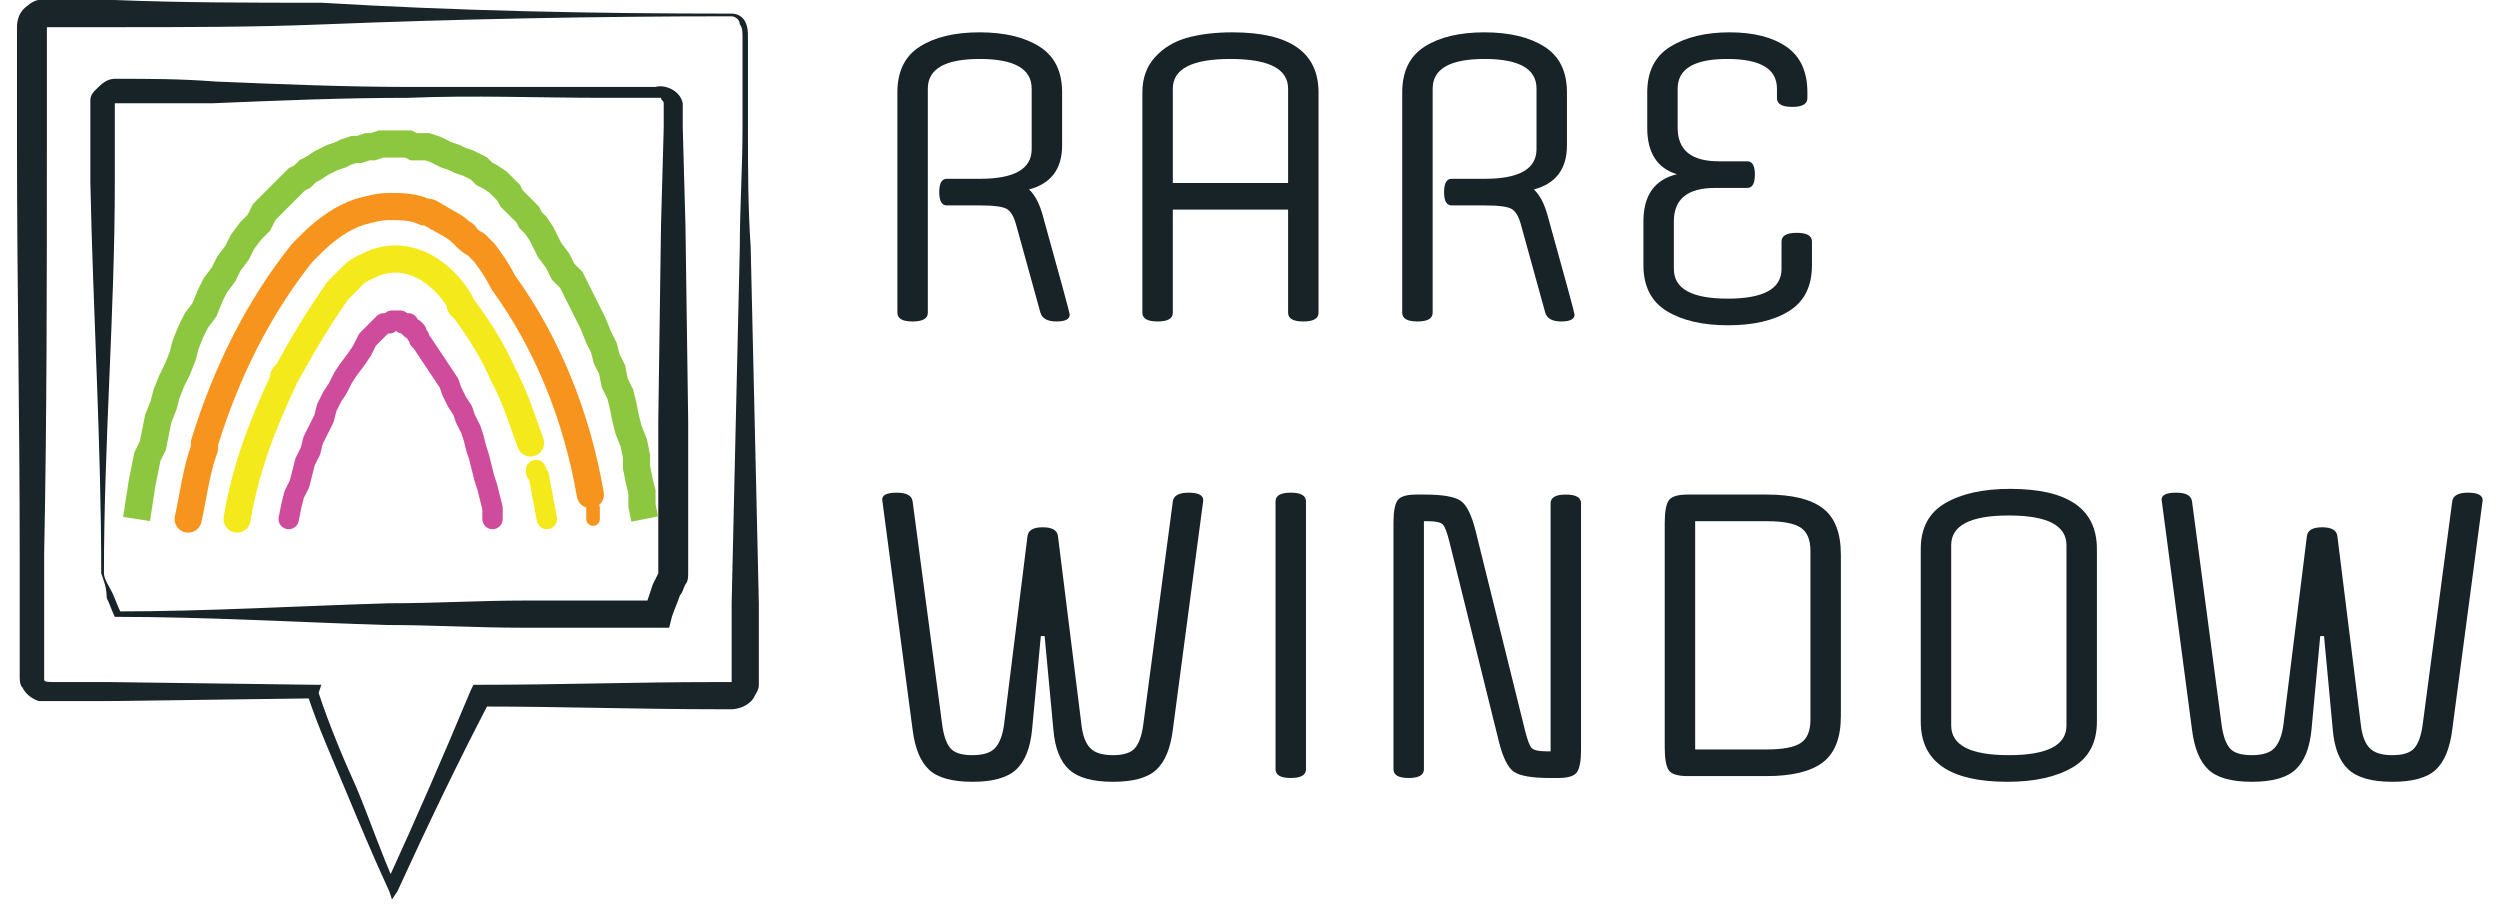<?xml version="1.0" encoding="UTF-8" standalone="no"?><!DOCTYPE svg PUBLIC "-//W3C//DTD SVG 1.1//EN" "http://www.w3.org/Graphics/SVG/1.1/DTD/svg11.dtd"><svg width="100%" height="100%" viewBox="0 0 92 34" version="1.1" xmlns="http://www.w3.org/2000/svg" xmlns:xlink="http://www.w3.org/1999/xlink" xml:space="preserve" xmlns:serif="http://www.serif.com/" style="fill-rule:evenodd;clip-rule:evenodd;stroke-miterlimit:10;"><g><path d="M34.844,6.58l1.218,-0c1.269,-0 1.904,-0.364 1.904,-1.092l-0,-2.226c-0,-0.728 -0.637,-1.092 -1.911,-1.092c-1.274,-0 -1.911,0.364 -1.911,1.092l-0,8.246c-0,0.215 -0.187,0.322 -0.56,0.322c-0.373,-0 -0.56,-0.107 -0.56,-0.322l-0,-8.106c-0,-0.775 0.275,-1.337 0.826,-1.687c0.551,-0.35 1.283,-0.525 2.198,-0.525c0.915,-0 1.65,0.175 2.205,0.525c0.555,0.35 0.833,0.912 0.833,1.687l-0,1.946c-0,0.868 -0.406,1.409 -1.218,1.624c0.215,0.196 0.383,0.513 0.504,0.952c0.663,2.38 0.994,3.598 0.994,3.654c-0,0.168 -0.163,0.252 -0.49,0.252c-0.327,-0 -0.523,-0.107 -0.588,-0.322l-0.882,-3.192c-0.084,-0.327 -0.201,-0.534 -0.35,-0.623c-0.149,-0.089 -0.476,-0.133 -0.98,-0.133l-1.232,-0c-0.187,-0 -0.28,-0.163 -0.28,-0.49c-0,-0.327 0.093,-0.49 0.28,-0.49Z" style="fill:#172327;fill-rule:nonzero;"/><path d="M48.522,3.402l-0,8.106c-0,0.215 -0.187,0.322 -0.56,0.322c-0.373,-0 -0.56,-0.107 -0.56,-0.322l-0,-3.794l-4.242,0l-0,3.794c-0,0.215 -0.187,0.322 -0.56,0.322c-0.373,-0 -0.56,-0.107 -0.56,-0.322l-0,-8.106c-0,-0.523 0.154,-0.954 0.462,-1.295c0.308,-0.341 0.7,-0.579 1.176,-0.714c0.476,-0.135 1.036,-0.203 1.68,-0.203c2.109,-0 3.164,0.737 3.164,2.212Zm-5.362,-0.14l-0,3.472l4.242,-0l-0,-3.472c-0,-0.728 -0.707,-1.092 -2.121,-1.092c-1.414,-0 -2.121,0.364 -2.121,1.092Z" style="fill:#172327;fill-rule:nonzero;"/><path d="M53.422,6.58l1.218,-0c1.269,-0 1.904,-0.364 1.904,-1.092l-0,-2.226c-0,-0.728 -0.637,-1.092 -1.911,-1.092c-1.274,-0 -1.911,0.364 -1.911,1.092l-0,8.246c-0,0.215 -0.187,0.322 -0.56,0.322c-0.373,-0 -0.56,-0.107 -0.56,-0.322l-0,-8.106c-0,-0.775 0.275,-1.337 0.826,-1.687c0.551,-0.35 1.283,-0.525 2.198,-0.525c0.915,-0 1.65,0.175 2.205,0.525c0.555,0.35 0.833,0.912 0.833,1.687l-0,1.946c-0,0.868 -0.406,1.409 -1.218,1.624c0.215,0.196 0.383,0.513 0.504,0.952c0.663,2.38 0.994,3.598 0.994,3.654c-0,0.168 -0.163,0.252 -0.49,0.252c-0.327,-0 -0.523,-0.107 -0.588,-0.322l-0.882,-3.192c-0.084,-0.327 -0.201,-0.534 -0.35,-0.623c-0.149,-0.089 -0.476,-0.133 -0.98,-0.133l-1.232,-0c-0.187,-0 -0.28,-0.163 -0.28,-0.49c-0,-0.327 0.093,-0.49 0.28,-0.49Z" style="fill:#172327;fill-rule:nonzero;"/><path d="M61.598,8.148l-0,1.75c-0,0.728 0.66,1.092 1.981,1.092c1.321,-0 1.981,-0.364 1.981,-1.092l-0,-1.008c-0,-0.215 0.187,-0.322 0.56,-0.322c0.373,-0 0.56,0.107 0.56,0.322l-0,0.868c-0,0.775 -0.28,1.337 -0.84,1.687c-0.56,0.35 -1.309,0.525 -2.247,0.525c-0.938,-0 -1.692,-0.175 -2.261,-0.525c-0.569,-0.35 -0.854,-0.912 -0.854,-1.687l-0,-1.61c-0,-0.961 0.411,-1.54 1.232,-1.736c-0.728,-0.224 -1.092,-0.793 -1.092,-1.708l-0,-1.302c-0,-0.775 0.285,-1.337 0.854,-1.687c0.569,-0.35 1.295,-0.525 2.177,-0.525c0.882,-0 1.58,0.177 2.093,0.532c0.513,0.355 0.77,0.915 0.77,1.68l-0,0.21c-0,0.215 -0.187,0.322 -0.56,0.322c-0.373,-0 -0.56,-0.107 -0.56,-0.322l-0,-0.35c-0,-0.728 -0.609,-1.092 -1.827,-1.092c-1.218,-0 -1.827,0.364 -1.827,1.092l-0,1.442c-0,0.821 0.504,1.232 1.512,1.232l1.05,-0c0.187,-0 0.28,0.163 0.28,0.49c-0,0.327 -0.093,0.49 -0.28,0.49l-1.19,-0c-1.008,-0 -1.512,0.411 -1.512,1.232Z" style="fill:#172327;fill-rule:nonzero;"/></g><g><path d="M39.8,26.698c0.047,0.383 0.154,0.66 0.322,0.833c0.168,0.173 0.446,0.259 0.833,0.259c0.387,-0 0.656,-0.084 0.805,-0.252c0.149,-0.168 0.252,-0.448 0.308,-0.84l1.092,-8.246c0.028,-0.215 0.222,-0.322 0.581,-0.322c0.359,-0 0.539,0.093 0.539,0.28l-1.12,8.442c-0.084,0.681 -0.285,1.171 -0.602,1.47c-0.317,0.299 -0.852,0.448 -1.603,0.448c-0.751,-0 -1.29,-0.152 -1.617,-0.455c-0.327,-0.303 -0.518,-0.791 -0.574,-1.463l-0.322,-3.444l-0.14,-0l-0.322,3.444c-0.065,0.672 -0.259,1.16 -0.581,1.463c-0.322,0.303 -0.859,0.455 -1.61,0.455c-0.751,-0 -1.286,-0.149 -1.603,-0.448c-0.317,-0.299 -0.518,-0.789 -0.602,-1.47l-1.12,-8.47c-0,-0.168 0.18,-0.252 0.539,-0.252c0.359,-0 0.553,0.107 0.581,0.322l1.092,8.246c0.056,0.392 0.156,0.672 0.301,0.84c0.145,0.168 0.413,0.252 0.805,0.252c0.392,-0 0.67,-0.086 0.833,-0.259c0.163,-0.173 0.273,-0.45 0.329,-0.833l0.868,-6.972c0.028,-0.215 0.215,-0.322 0.56,-0.322c0.345,-0 0.532,0.107 0.56,0.322l0.868,6.972Z" style="fill:#172327;fill-rule:nonzero;"/><path d="M48.06,18.452l-0,9.856c-0,0.215 -0.187,0.322 -0.56,0.322c-0.373,-0 -0.56,-0.107 -0.56,-0.322l-0,-9.856c-0,-0.215 0.187,-0.322 0.56,-0.322c0.373,-0 0.56,0.107 0.56,0.322Z" style="fill:#172327;fill-rule:nonzero;"/><path d="M52.54,19.18l-0.14,-0l-0,9.128c-0,0.215 -0.187,0.322 -0.56,0.322c-0.373,-0 -0.56,-0.107 -0.56,-0.322l-0,-9.058c-0,-0.411 0.049,-0.688 0.147,-0.833c0.098,-0.145 0.329,-0.217 0.693,-0.217l0.308,-0c0.653,-0 1.092,0.075 1.316,0.224c0.224,0.149 0.411,0.523 0.56,1.12l1.82,7.35c0.084,0.336 0.163,0.546 0.238,0.63c0.075,0.084 0.261,0.126 0.56,0.126l0.14,-0l-0,-9.128c-0,-0.215 0.187,-0.322 0.56,-0.322c0.373,-0 0.56,0.107 0.56,0.322l-0,9.058c-0,0.411 -0.049,0.688 -0.147,0.833c-0.098,0.145 -0.329,0.217 -0.693,0.217l-0.308,-0c-0.653,-0 -1.092,-0.075 -1.316,-0.224c-0.224,-0.149 -0.411,-0.523 -0.56,-1.12l-1.82,-7.35c-0.084,-0.336 -0.163,-0.546 -0.238,-0.63c-0.075,-0.084 -0.261,-0.126 -0.56,-0.126Z" style="fill:#172327;fill-rule:nonzero;"/><path d="M62.382,27.58l2.632,-0c0.597,-0 1.015,-0.079 1.253,-0.238c0.238,-0.159 0.357,-0.443 0.357,-0.854l-0,-6.216c-0,-0.411 -0.119,-0.695 -0.357,-0.854c-0.238,-0.159 -0.656,-0.238 -1.253,-0.238l-2.632,-0l-0,8.4Zm-1.12,-0.07l-0,-8.26c-0,-0.411 0.049,-0.688 0.147,-0.833c0.098,-0.145 0.329,-0.217 0.693,-0.217l2.912,-0c0.933,-0 1.622,0.168 2.065,0.504c0.443,0.336 0.665,0.905 0.665,1.708l-0,5.936c-0,0.803 -0.222,1.372 -0.665,1.708c-0.443,0.336 -1.132,0.504 -2.065,0.504l-2.912,-0c-0.364,-0 -0.595,-0.072 -0.693,-0.217c-0.098,-0.145 -0.147,-0.422 -0.147,-0.833Z" style="fill:#172327;fill-rule:nonzero;"/><path d="M77.166,20.202l-0,6.356c-0,0.775 -0.301,1.337 -0.903,1.687c-0.602,0.35 -1.398,0.525 -2.387,0.525c-2.128,-0 -3.192,-0.737 -3.192,-2.212l-0,-6.356c-0,-0.775 0.301,-1.337 0.903,-1.687c0.602,-0.35 1.398,-0.525 2.387,-0.525c2.128,-0 3.192,0.737 3.192,2.212Zm-5.362,-0.14l-0,6.636c-0,0.728 0.707,1.092 2.121,1.092c1.414,0 2.121,-0.364 2.121,-1.092l-0,-6.636c-0,-0.728 -0.707,-1.092 -2.121,-1.092c-1.414,-0 -2.121,0.364 -2.121,1.092Z" style="fill:#172327;fill-rule:nonzero;"/><path d="M86.882,26.698c0.047,0.383 0.154,0.66 0.322,0.833c0.168,0.173 0.446,0.259 0.833,0.259c0.387,-0 0.656,-0.084 0.805,-0.252c0.149,-0.168 0.252,-0.448 0.308,-0.84l1.092,-8.246c0.028,-0.215 0.222,-0.322 0.581,-0.322c0.359,-0 0.539,0.093 0.539,0.28l-1.12,8.442c-0.084,0.681 -0.285,1.171 -0.602,1.47c-0.317,0.299 -0.852,0.448 -1.603,0.448c-0.751,-0 -1.29,-0.152 -1.617,-0.455c-0.327,-0.303 -0.518,-0.791 -0.574,-1.463l-0.322,-3.444l-0.14,-0l-0.322,3.444c-0.065,0.672 -0.259,1.16 -0.581,1.463c-0.322,0.303 -0.859,0.455 -1.61,0.455c-0.751,-0 -1.286,-0.149 -1.603,-0.448c-0.317,-0.299 -0.518,-0.789 -0.602,-1.47l-1.12,-8.47c-0,-0.168 0.18,-0.252 0.539,-0.252c0.359,-0 0.553,0.107 0.581,0.322l1.092,8.246c0.056,0.392 0.156,0.672 0.301,0.84c0.145,0.168 0.413,0.252 0.805,0.252c0.392,-0 0.67,-0.086 0.833,-0.259c0.163,-0.173 0.273,-0.45 0.329,-0.833l0.868,-6.972c0.028,-0.215 0.215,-0.322 0.56,-0.322c0.345,-0 0.532,0.107 0.56,0.322l0.868,6.972Z" style="fill:#172327;fill-rule:nonzero;"/></g><g opacity="0.99"><g><path d="M26.925,0.6c-5,-0 -10.1,0.1 -15.1,0.3c-2.5,0.1 -5,0.1 -7.6,0.1l-2.5,-0l-0,4.3c-0,5 -0,10.1 -0.1,15.1l-0,4.6c-0,0.1 0.1,0.1 0.5,0.1l1.9,-0l7.6,0.1l0.2,-0l-0.1,0.3c0.4,1.2 0.9,2.4 1.4,3.5c0.5,1.2 0.9,2.4 1.4,3.5l-0.3,0c1.1,-2.4 2.1,-4.7 3.1,-7.1l0.1,-0.2l0.2,-0c2.9,-0 5.8,-0.1 8.7,-0.1l0.6,-0l-0,-2.9l0.1,-4.4l0.2,-8.7c-0,-1.5 0.1,-2.9 0.1,-4.4l-0,-3.3c-0,-0.2 -0,-0.4 -0.1,-0.5c-0,-0.2 -0.2,-0.3 -0.3,-0.3Zm-0,-0.1c0.2,0 0.4,0.1 0.5,0.3c0.1,0.2 0.1,0.4 0.1,0.6l-0,3.3c-0,1.5 -0,2.9 0.1,4.4l0.2,8.7l0.1,4.4l-0,3c-0,0.2 -0.1,0.3 -0.2,0.5c-0.2,0.3 -0.6,0.4 -0.8,0.4l-0.5,-0c-2.9,-0 -5.8,-0.1 -8.7,-0.1l0.3,-0.2c-1.2,2.3 -2.3,4.6 -3.4,7l-0.2,0.3l-0.1,-0.3c-0.6,-1.3 -1.1,-2.5 -1.6,-3.7c-0.5,-1.2 -1,-2.3 -1.4,-3.5l0.2,0.1l-7.6,0.1l-2.5,-0c-0.3,-0.1 -0.5,-0.3 -0.6,-0.5c-0.1,-0.1 -0.1,-0.3 -0.1,-0.4l-0,-4.5c-0,-5 -0.1,-10.1 -0.1,-15.1l-0,-4.3c-0,-0.3 0.1,-0.6 0.4,-0.8c0.1,-0.1 0.3,-0.2 0.4,-0.2l2.8,-0c2.5,0.1 5,0.1 7.6,0.1c5,0.3 10,0.4 15.1,0.4Z" style="fill:#172327;fill-rule:nonzero;"/></g></g><g><path d="M3.725,21.1c-0,-4.8 -0.3,-9.6 -0.4,-14.4l-0,-3c-0,-0.2 0.1,-0.3 0.2,-0.4c0.2,-0.2 0.4,-0.4 0.7,-0.4c1.3,-0 2.4,-0 3.7,0.1c2.4,0.1 4.8,0.2 7.2,0.2l9,-0c0.3,-0.1 0.9,0.1 1,0.6l-0,0.9l0.1,3.6l0.1,7.2l-0,5.6c-0,0.1 -0,0.3 -0.1,0.4c-0.1,0.2 -0.1,0.3 -0.2,0.4c-0.1,0.3 -0.2,0.5 -0.3,0.8l-0.1,0.4l-5.4,-0c-1.7,-0 -3.3,-0.1 -5,-0.1c-3.3,-0.1 -6.6,-0.3 -10,-0.3c-0.1,-0.2 -0.2,-0.5 -0.3,-0.7c-0,-0.4 -0.1,-0.6 -0.2,-0.9Zm0.1,-0c-0,0.2 0.2,0.5 0.3,0.7c0.1,0.2 0.2,0.5 0.3,0.7l-0.1,-0c3.3,-0 6.6,-0.2 10,-0.3c1.7,-0 3.3,-0.1 5,-0.1l5,-0l-0.6,0.3c0.1,-0.3 0.2,-0.6 0.3,-0.9l0.2,-0.4c-0,-0.1 -0,-0 -0,-0l-0,-5.6l0.1,-7.2l0.1,-3.6l-0,-0.9c-0,-0.1 -0.1,-0.1 -0.1,-0.2l-2.1,-0c-2.4,-0 -4.8,-0.1 -7.2,-0c-2.4,-0 -4.8,0.1 -7.2,0.2l-3.6,-0l-0,2.9c-0,4.8 -0.4,9.6 -0.4,14.4Z" style="fill:#172327;fill-rule:nonzero;"/></g><g><g><clipPath id="_clip1"><path d="M24.825,21.9l-0,-20.3l-22.4,-0l-0,20.3l22.4,-0"/></clipPath><g clip-path="url(#_clip1)"><path d="M5.025,19.1l0.2,-1.3l0.2,-1l0.2,-0.4l0.2,-1l0.2,-0.5l0.1,-0.4l0.2,-0.5l0.2,-0.4l0.2,-0.5l0.1,-0.4l0.2,-0.5l0.2,-0.4l0.3,-0.4l0.2,-0.5l0.2,-0.4l0.3,-0.4l0.2,-0.4l0.3,-0.4l0.2,-0.4l0.3,-0.4l0.3,-0.3l0.2,-0.4l1.2,-1.2l0.2,-0.1l0.2,-0.2l0.2,-0.1l0.3,-0.2l0.4,-0.2l0.3,-0.1l0.2,-0.1l0.3,-0.1l0.2,-0l0.3,-0.1l0.2,-0l0.3,-0.1l1,-0l0.2,0.1l0.5,-0l0.3,0.1l0.4,0.2l0.3,0.1l0.2,0.1l0.3,0.1l0.4,0.2l0.2,0.2l0.2,0.1l0.3,0.2l0.4,0.4l0.1,0.2l0.6,0.6l0.1,0.2l0.2,0.2l0.2,0.3l0.3,0.6l0.3,0.4l0.2,0.4l0.3,0.3l0.8,1.6l0.2,0.5l0.2,0.4l0.1,0.4l0.2,0.4l0.1,0.5l0.2,0.4l0.1,0.4l0.1,0.5l0.1,0.4l0.2,0.5l0.1,0.5l-0,0.4l0.1,0.5l0.1,0.4l-0,0.5l0.1,0.5" style="fill:none;fill-rule:nonzero;stroke:#8dc63f;stroke-width:1px;"/></g></g><g><clipPath id="_clip2"><path d="M24.825,21.9l-0,-20.3l-22.4,-0l-0,20.3l22.4,-0"/></clipPath><g clip-path="url(#_clip2)"><path d="M21.825,18.7l-0,0.4" style="fill:none;fill-rule:nonzero;stroke:#f7941d;stroke-width:0.5px;stroke-linecap:round;stroke-linejoin:round;"/></g></g><g><clipPath id="_clip3"><path d="M24.825,21.9l-0,-20.3l-22.4,-0l-0,20.3l22.4,-0"/></clipPath><g clip-path="url(#_clip3)"><path d="M6.925,19.1c0.2,-0.9 0.3,-1.8 0.6,-2.6l-0,-0.2c0.8,-2.6 2,-5 3.6,-7c0.1,-0.1 0.2,-0.2 0.3,-0.3c0.6,-0.6 1.2,-1 1.8,-1.2c0.4,-0.1 0.7,-0.2 1.1,-0.2c0.4,-0 0.9,-0 1.3,0.2c0.1,-0 0.2,-0 0.3,0.1c0.1,-0 0.1,0.1 0.2,0.1c0.3,0.2 0.6,0.3 0.9,0.6c-0,-0 0.1,-0 0.1,0.1c0.1,0.1 0.2,0.2 0.4,0.3c0.1,0.1 0.2,0.2 0.3,0.3c0.3,0.4 0.5,0.7 0.7,1.1c1.6,2.2 2.7,4.9 3.2,7.8" style="fill:none;fill-rule:nonzero;stroke:#f7941d;stroke-width:1px;stroke-linecap:round;stroke-linejoin:round;"/></g></g><g><clipPath id="_clip4"><path d="M24.825,21.9l-0,-20.3l-22.4,-0l-0,20.3l22.4,-0"/></clipPath><g clip-path="url(#_clip4)"><path d="M19.725,17.3c-0,0.1 -0,0.1 0.1,0.2c0.1,0.5 0.2,1.1 0.3,1.6" style="fill:none;fill-rule:nonzero;stroke:#f4ea1b;stroke-width:0.75px;stroke-linecap:round;stroke-linejoin:round;"/></g></g><g><clipPath id="_clip5"><path d="M24.825,21.9l-0,-20.3l-22.4,-0l-0,20.3l22.4,-0"/></clipPath><g clip-path="url(#_clip5)"><path d="M8.725,19.1c0.3,-1.8 0.9,-3.4 1.7,-5.1c-0,-0.1 -0,-0.2 0.1,-0.2c0.6,-1.1 1.2,-2.1 1.9,-3.1l0.6,-0.6c0.2,-0.2 0.5,-0.3 0.7,-0.4c0.7,-0.3 1.5,-0.2 2.2,0.3c0.4,0.3 0.7,0.6 1,1.1c-0,0.1 -0,0.2 0.1,0.2c0.6,0.8 1.1,1.6 1.5,2.5c-0,0.1 0.1,0.1 0.1,0.2c0.4,0.8 0.6,1.5 0.9,2.3" style="fill:none;fill-rule:nonzero;stroke:#f4ea1b;stroke-width:1px;stroke-linecap:round;stroke-linejoin:round;"/></g></g><g><clipPath id="_clip6"><path d="M24.825,21.9l-0,-20.3l-22.4,-0l-0,20.3l22.4,-0"/></clipPath><g clip-path="url(#_clip6)"><path d="M18.125,19.1l-0,-0.4l-0.2,-0.8l-0.1,-0.3l-0.2,-0.8l-0.1,-0.3l-0.1,-0.4l-0.1,-0.3l-0.2,-0.4l-0.1,-0.3l-0.2,-0.3l-0.2,-0.4l-0.1,-0.3l-1,-1.5l-0.1,-0.1l-0,-0.1l-0.1,-0.1l-0,-0.1l-0.1,-0.1l-0.1,-0l-0.1,-0.1l-0,-0.1l-0.2,-0l-0.1,-0.1l-0.3,-0l-0.1,0.1l-0.2,-0l-0.6,0.6l-0.2,0.4l-0.2,0.3l-0.3,0.4l-0.2,0.3l-0.2,0.4l-0.2,0.3l-0.2,0.4l-0.1,0.4l-0.4,0.8l-0.1,0.4l-0.2,0.4l-0.2,0.8l-0.2,0.4l-0.1,0.4l-0.1,0.5" style="fill:none;fill-rule:nonzero;stroke:#ce4c9b;stroke-width:0.75px;stroke-linecap:round;stroke-linejoin:round;"/></g></g></g></svg>